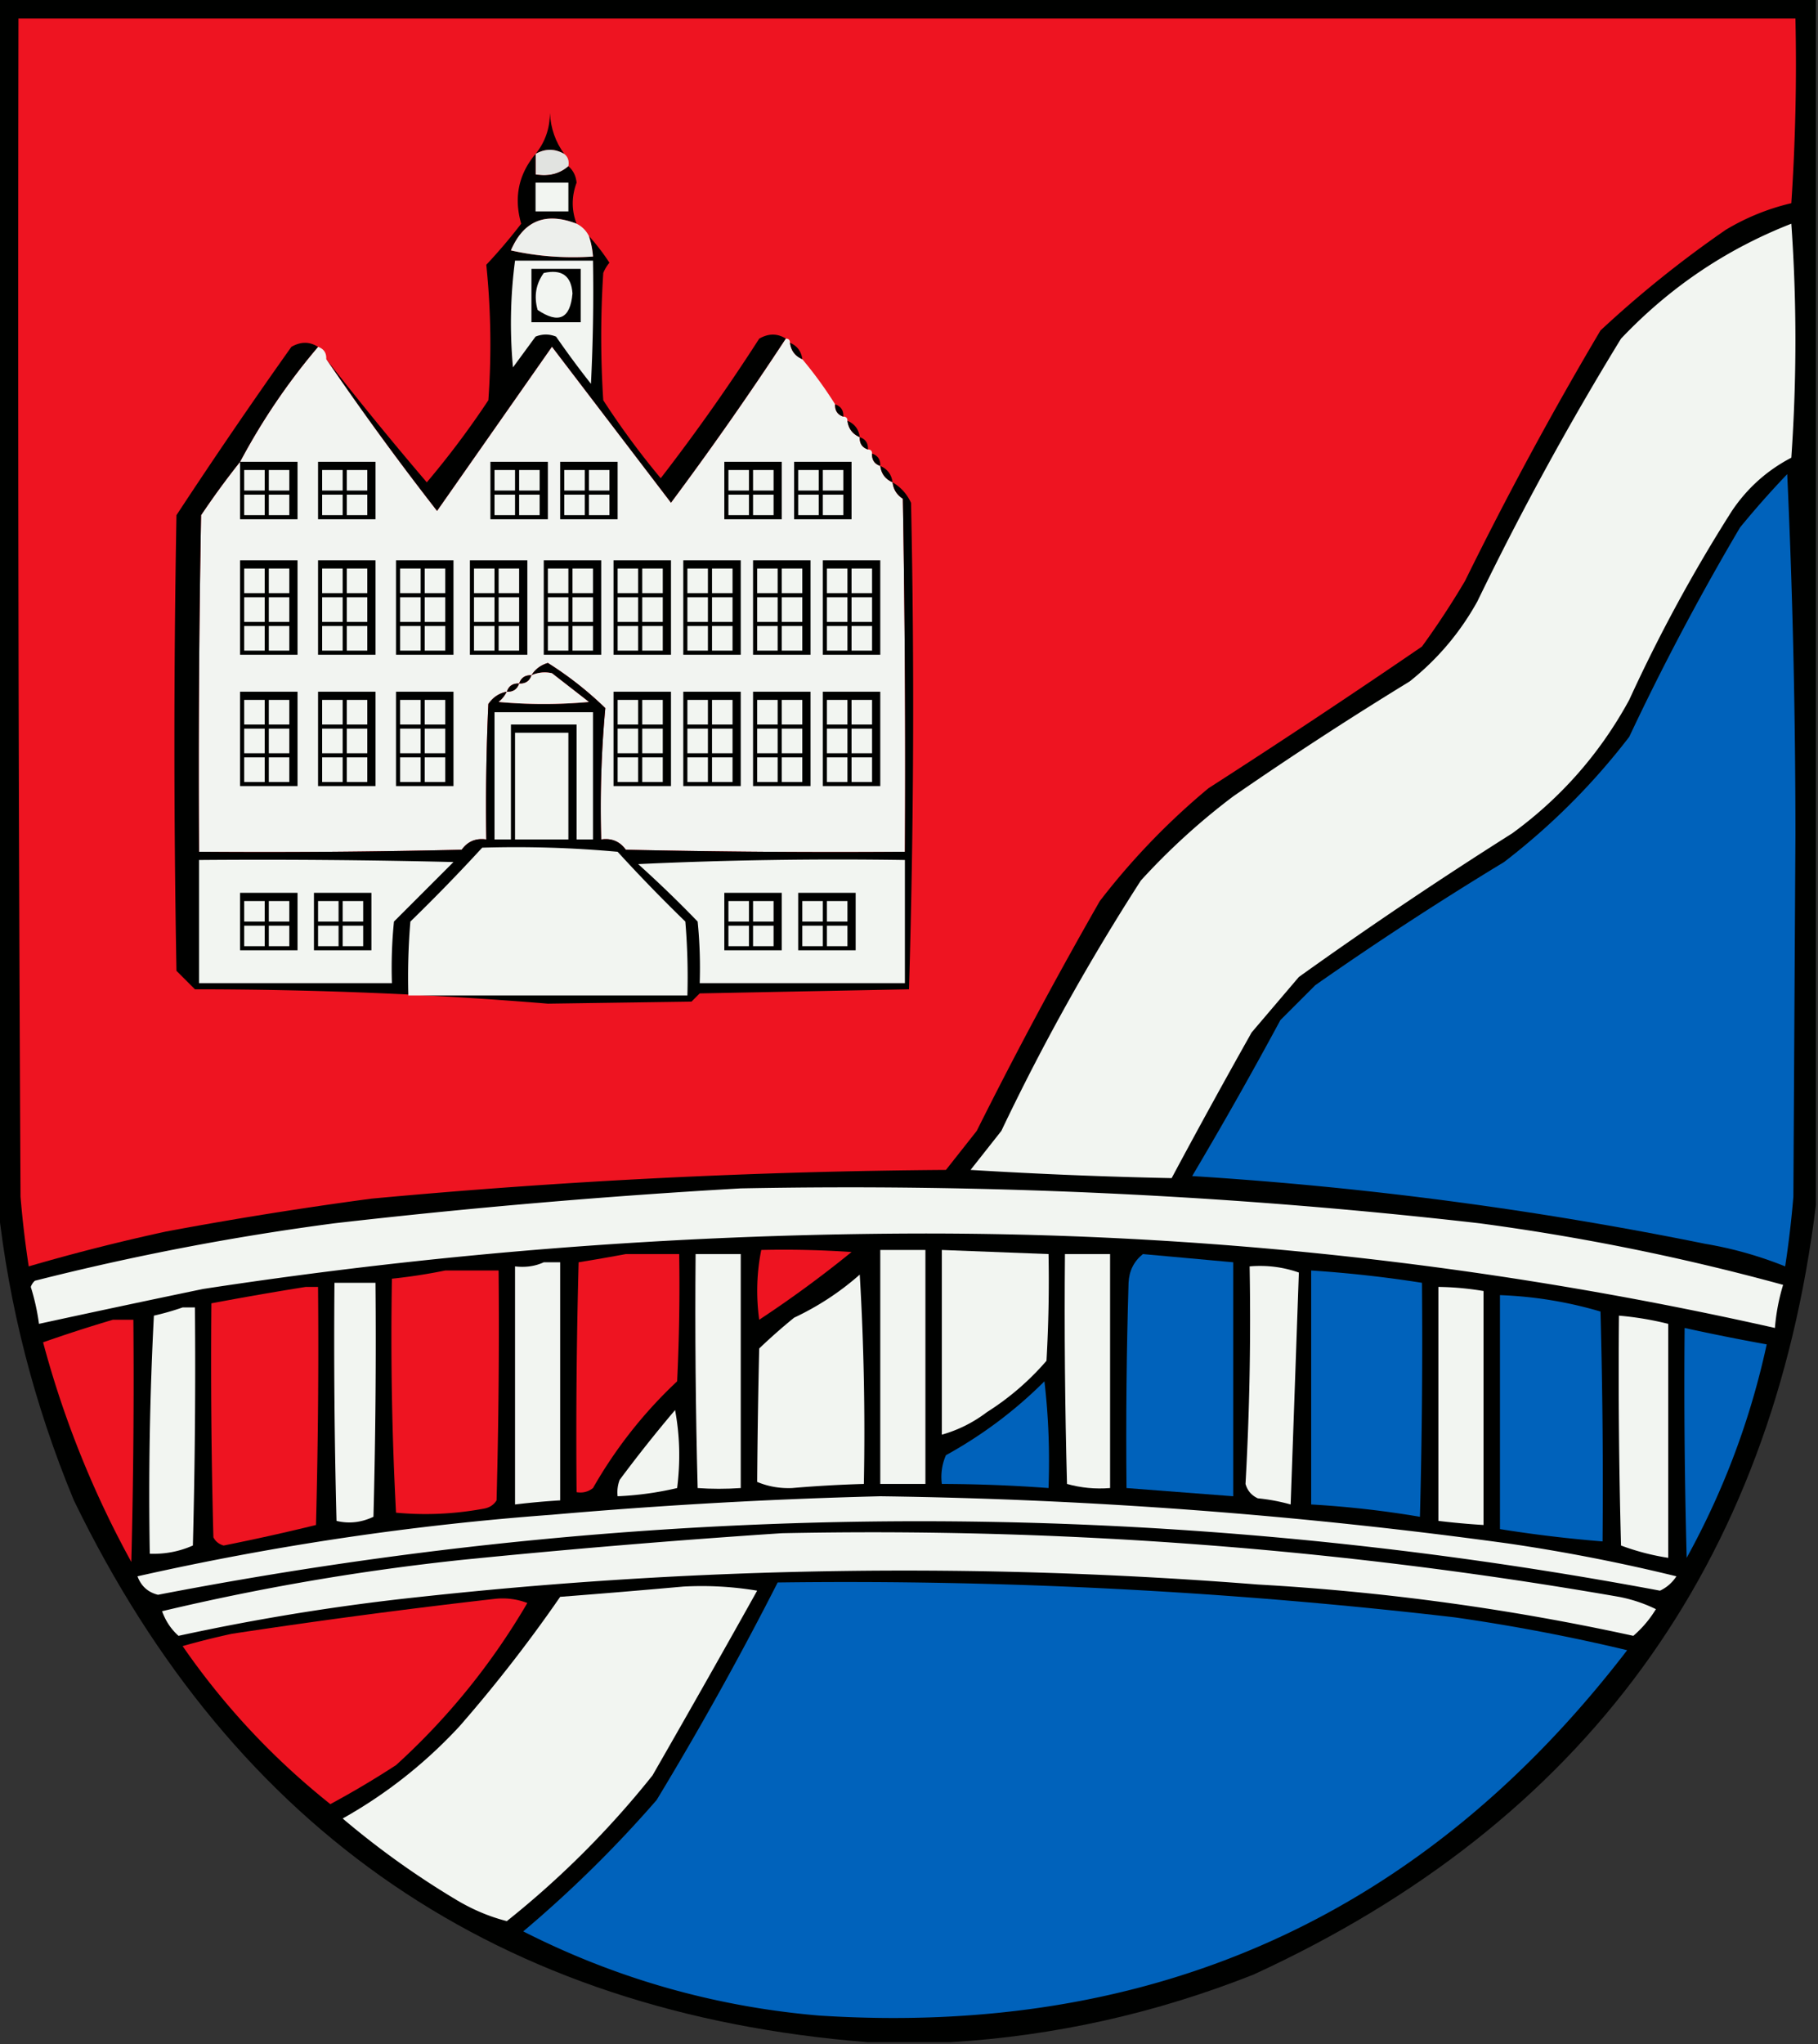 <svg xmlns="http://www.w3.org/2000/svg" width="443" height="498" style="shape-rendering:geometricPrecision;text-rendering:geometricPrecision;image-rendering:optimizeQuality;fill-rule:evenodd;clip-rule:evenodd"><rect width="100%" height="100%" fill="#333333" stroke="none"/><path style="opacity:1" fill="#000100" d="M-.5-.5h443v294c-10.854 88.01-56.521 150.51-137 187.5-23.911 9.478-48.577 14.978-74 16.5h-20c-89.76-7.119-154.26-51.119-193.5-132-9.644-23.245-15.81-47.245-18.5-72V-.5z"/><path style="opacity:1" fill="#ee1421" d="M4.5 4.5h433a507.132 507.132 0 0 1-1 45 55.658 55.658 0 0 0-16 6.5A267.768 267.768 0 0 0 390 80.5a892.295 892.295 0 0 0-33 61 202.24 202.24 0 0 1-10.5 16 2153.054 2153.054 0 0 1-52 34.5 172.288 172.288 0 0 0-26.5 27.5 1123.507 1123.507 0 0 0-30 56l-7.5 9.5a1639.904 1639.904 0 0 0-140 7 974.78 974.78 0 0 0-50 8A492.274 492.274 0 0 0 7 308.5a245.423 245.423 0 0 1-2-17c-.5-95.666-.667-191.333-.5-287z"/><path style="opacity:1" fill="#000100" d="M137.5 37.5c-2.333-1.333-4.667-1.333-7 0 2.321-2.862 3.487-6.195 3.5-10 .185 3.742 1.351 7.075 3.5 10z"/><path style="opacity:1" fill="#e1e3e0" d="M137.5 37.5c.904.709 1.237 1.709 1 3-2.135 1.869-4.802 2.536-8 2v-5c2.333-1.333 4.667-1.333 7 0z"/><path style="opacity:1" fill="#000100" d="M130.5 37.5v5c3.198.536 5.865-.131 8-2 1.165.996 1.832 2.33 2 4-1.253 3.386-1.253 6.72 0 10-7.553-2.915-12.886-.748-16 6.5 6.488 1.458 13.155 1.958 20 1.5a20.691 20.691 0 0 0-1-5 50.746 50.746 0 0 1 5 6.5 9.457 9.457 0 0 0-1.5 2.5 240.38 240.38 0 0 0 0 31 194.498 194.498 0 0 0 14 19 478.069 478.069 0 0 0 24-34c2.274-1.311 4.44-1.311 6.5 0a814.8 814.8 0 0 1-28 40l-29-38-28 40a722.346 722.346 0 0 1-27-37 866.878 866.878 0 0 0 24.5 30 213.945 213.945 0 0 0 15-20 190.195 190.195 0 0 0-.5-33 131.089 131.089 0 0 0 8.5-10c-1.824-6.358-.658-12.025 3.5-17z"/><path style="opacity:1" fill="#f2f5f1" d="M130.5 44.5h8v7h-8v-7z"/><path style="opacity:1" fill="#edefec" d="M140.5 54.5a6.544 6.544 0 0 1 3 3 20.691 20.691 0 0 1 1 5c-6.845.458-13.512-.042-20-1.5 3.114-7.248 8.447-9.415 16-6.5z"/><path style="opacity:1" fill="#f2f5f1" d="M436.5 54.5c1.328 18.838 1.328 37.838 0 57-5.928 3.094-10.761 7.427-14.5 13a381.621 381.621 0 0 0-25 46c-7.066 12.964-16.566 23.797-28.5 32.5a1084.424 1084.424 0 0 0-52 35L305 251.5a1860.876 1860.876 0 0 0-19.5 35.5 1204.165 1204.165 0 0 1-49-2l7.5-9.5a544.71 544.71 0 0 1 34-61 163.69 163.69 0 0 1 22.5-20.5 911.849 911.849 0 0 1 43-28c6.786-5.399 12.286-11.899 16.5-19.5a740.111 740.111 0 0 1 35-64c11.842-12.488 25.675-21.822 41.5-28zM125.5 63.5h19c.166 10.006 0 20.006-.5 30a225.714 225.714 0 0 1-8.5-11.5c-1.667-.667-3.333-.667-5 0l-5.5 7.5a116.518 116.518 0 0 1 .5-26z"/><path style="opacity:1" fill="#000100" d="M129.5 65.5h12v13h-12v-13z"/><path style="opacity:1" fill="#f2f5f1" d="M132.5 66.5c4.386-.987 6.72.68 7 5-.541 6.144-3.374 7.477-8.5 4-.932-3.323-.432-6.323 1.5-9z"/><path style="opacity:1" fill="#f2f4f1" d="M191.5 82.5c.667 0 1 .333 1 1 .238 1.904 1.238 3.238 3 4a98.15 98.15 0 0 1 8 11c-.073 1.527.594 2.527 2 3 .667 0 1 .333 1 1 .238 1.904 1.238 3.238 3 4-.073 1.527.594 2.527 2 3 .667 0 1 .333 1 1-.073 1.527.594 2.527 2 3 .238 1.904 1.238 3.238 3 4 .185 1.696 1.019 3.029 2.5 4 .5 28.665.667 57.331.5 86-22.669.167-45.336 0-68-.5-1.478-2.039-3.478-2.872-6-2.5a265.177 265.177 0 0 1 1-32 85.569 85.569 0 0 0-14-11c-1.761.535-3.094 1.535-4 3-1.527-.073-2.527.594-3 2-1.527-.073-2.527.594-3 2-1.871.359-3.371 1.359-4.5 3a544.417 544.417 0 0 0-.5 33c-2.522-.372-4.522.461-6 2.5-21.33.5-42.664.667-64 .5-.167-27.335 0-54.669.5-82a198.465 198.465 0 0 1 9.5-13c5.37-10.1 11.703-19.433 19-28 1.406.473 2.073 1.473 2 3a722.346 722.346 0 0 0 27 37l28-40 29 38a814.8 814.8 0 0 0 28-40z"/><path style="opacity:1" fill="#000100" d="M77.5 84.5c-7.297 8.567-13.63 17.9-19 28a198.465 198.465 0 0 0-9.5 13c-.5 27.331-.667 54.665-.5 82 21.336.167 42.67 0 64-.5 1.478-2.039 3.478-2.872 6-2.5-.167-11.005 0-22.005.5-33 1.129-1.641 2.629-2.641 4.5-3-.453.958-1.119 1.792-2 2.5a121.19 121.19 0 0 0 22 0l-9-7c-1.697-.384-3.363-.218-5 .5.906-1.465 2.239-2.465 4-3a85.569 85.569 0 0 1 14 11 265.177 265.177 0 0 0-1 32c2.522-.372 4.522.461 6 2.5 22.664.5 45.331.667 68 .5.167-28.669 0-57.335-.5-86-1.481-.971-2.315-2.304-2.5-4 2.004 1.173 3.504 2.84 4.5 5 .83 39.571.663 79.071-.5 118.5l-51 1-2 2-35 .5c-28.368-2.329-57.035-3.496-86-3.5l-4.5-4.5c-.667-37-.667-74 0-111a1360.809 1360.809 0 0 1 28-41c2.273-1.311 4.44-1.311 6.5 0zM192.5 83.5c1.762.762 2.762 2.096 3 4-1.762-.762-2.762-2.096-3-4zM203.5 98.5c1.406.473 2.073 1.473 2 3-1.406-.473-2.073-1.473-2-3zM206.5 102.5c1.762.762 2.762 2.096 3 4-1.762-.762-2.762-2.096-3-4zM209.5 106.5c1.406.473 2.073 1.473 2 3-1.406-.473-2.073-1.473-2-3zM212.5 110.5c1.406.473 2.073 1.473 2 3-1.406-.473-2.073-1.473-2-3z"/><path style="opacity:1" fill="#000100" d="M58.5 112.5h14v14h-14v-14zM77.5 112.5h14v14h-14v-14zM119.5 112.5h14v14h-14v-14zM136.5 112.5h14v14h-14v-14zM176.5 112.5h14v14h-14v-14zM193.5 112.5h14v14h-14v-14zM214.5 113.5c1.762.762 2.762 2.096 3 4-1.762-.762-2.762-2.096-3-4z"/><path style="opacity:1" fill="#f2f5f1" d="M59.5 114.5h5v5h-5v-5zM65.5 114.5h5v5h-5v-5zM78.5 114.5h5v5h-5v-5zM84.5 114.5h5v5h-5v-5zM120.5 114.5h5v5h-5v-5zM126.5 114.5h5v5h-5v-5zM137.5 114.5h5v5h-5v-5zM143.5 114.5h5v5h-5v-5zM177.5 114.5h5v5h-5v-5zM183.5 114.5h5v5h-5v-5zM194.5 114.5h5v5h-5v-5zM200.5 114.5h5v5h-5v-5z"/><path style="opacity:1" fill="#0062bb" d="M435.5 115.5c1.333 28.992 2 58.326 2 88l-.5 88a245.6 245.6 0 0 1-2 17 93.957 93.957 0 0 0-19.5-5.5 916.594 916.594 0 0 0-125-16.5 1058.367 1058.367 0 0 0 21.5-38l8.5-8.5a832.896 832.896 0 0 1 46-30c11.5-8.833 21.667-19 30.5-30.5a618.746 618.746 0 0 1 27-51 223.388 223.388 0 0 1 11.5-13z"/><path style="opacity:1" fill="#f2f5f1" d="M59.5 120.5h5v5h-5v-5zM65.5 120.5h5v5h-5v-5zM78.5 120.5h5v5h-5v-5zM84.5 120.5h5v5h-5v-5zM120.5 120.5h5v5h-5v-5zM126.5 120.5h5v5h-5v-5zM137.5 120.5h5v5h-5v-5zM143.5 120.5h5v5h-5v-5zM177.5 120.5h5v5h-5v-5zM183.5 120.5h5v5h-5v-5zM194.5 120.5h5v5h-5v-5zM200.5 120.5h5v5h-5v-5z"/><path style="opacity:1" fill="#000100" d="M58.5 136.5h14v23h-14v-23zM77.5 136.5h14v23h-14v-23zM96.5 136.5h14v23h-14v-23zM114.5 136.5h14v23h-14v-23zM132.5 136.5h14v23h-14v-23zM149.5 136.5h14v23h-14v-23zM166.5 136.5h14v23h-14v-23zM183.5 136.5h14v23h-14v-23zM200.5 136.5h14v23h-14v-23z"/><path style="opacity:1" fill="#f2f5f1" d="M59.5 138.5h5v6h-5v-6zM65.5 138.5h5v6h-5v-6zM78.5 138.5h5v6h-5v-6zM84.5 138.5h5v6h-5v-6zM97.5 138.5h5v6h-5v-6zM103.5 138.5h5v6h-5v-6zM115.5 138.5h5v6h-5v-6zM121.5 138.5h5v6h-5v-6zM133.5 138.5h5v6h-5v-6zM139.5 138.5h5v6h-5v-6zM150.5 138.5h5v6h-5v-6zM156.5 138.5h5v6h-5v-6zM167.5 138.5h5v6h-5v-6zM173.5 138.5h5v6h-5v-6zM184.5 138.5h5v6h-5v-6zM190.5 138.5h5v6h-5v-6zM201.5 138.5h5v6h-5v-6zM207.5 138.5h5v6h-5v-6zM59.5 145.5h5v6h-5v-6zM65.5 145.5h5v6h-5v-6zM78.5 145.5h5v6h-5v-6zM84.5 145.5h5v6h-5v-6zM97.5 145.5h5v6h-5v-6zM103.5 145.5h5v6h-5v-6zM115.5 145.5h5v6h-5v-6zM121.5 145.5h5v6h-5v-6zM133.5 145.5h5v6h-5v-6zM139.5 145.5h5v6h-5v-6zM150.5 145.5h5v6h-5v-6zM156.5 145.5h5v6h-5v-6zM167.5 145.5h5v6h-5v-6zM173.5 145.5h5v6h-5v-6zM184.5 145.5h5v6h-5v-6zM190.5 145.5h5v6h-5v-6zM201.5 145.5h5v6h-5v-6zM207.5 145.5h5v6h-5v-6zM59.5 152.5h5v6h-5v-6zM65.5 152.5h5v6h-5v-6zM78.5 152.5h5v6h-5v-6zM84.5 152.5h5v6h-5v-6zM97.5 152.5h5v6h-5v-6zM103.5 152.5h5v6h-5v-6zM115.5 152.5h5v6h-5v-6zM121.5 152.5h5v6h-5v-6zM133.5 152.5h5v6h-5v-6zM139.5 152.5h5v6h-5v-6zM150.5 152.5h5v6h-5v-6zM156.5 152.5h5v6h-5v-6zM167.5 152.5h5v6h-5v-6zM173.5 152.5h5v6h-5v-6zM184.5 152.5h5v6h-5v-6zM190.5 152.5h5v6h-5v-6zM201.5 152.5h5v6h-5v-6zM207.5 152.5h5v6h-5v-6zM123.5 168.5c1.527.073 2.527-.594 3-2 1.527.073 2.527-.594 3-2 1.637-.718 3.303-.884 5-.5l9 7a121.19 121.19 0 0 1-22 0c.881-.708 1.547-1.542 2-2.5z"/><path style="opacity:1" fill="#000100" d="M129.5 164.5c-.473 1.406-1.473 2.073-3 2 .473-1.406 1.473-2.073 3-2zM126.5 166.5c-.473 1.406-1.473 2.073-3 2 .473-1.406 1.473-2.073 3-2zM58.5 168.5h14v23h-14v-23zM77.5 168.5h14v23h-14v-23zM96.5 168.5h14v23h-14v-23zM149.5 168.5h14v23h-14v-23zM166.5 168.5h14v23h-14v-23zM183.5 168.5h14v23h-14v-23zM200.5 168.5h14v23h-14v-23z"/><path style="opacity:1" fill="#f2f5f1" d="M59.5 170.5h5v6h-5v-6zM65.5 170.5h5v6h-5v-6zM78.5 170.5h5v6h-5v-6zM84.5 170.5h5v6h-5v-6zM97.5 170.5h5v6h-5v-6zM103.5 170.5h5v6h-5v-6zM150.5 170.5h5v6h-5v-6zM156.5 170.5h5v6h-5v-6zM167.5 170.5h5v6h-5v-6zM173.5 170.5h5v6h-5v-6zM184.5 170.5h5v6h-5v-6zM190.5 170.5h5v6h-5v-6zM201.5 170.5h5v6h-5v-6zM207.5 170.5h5v6h-5v-6zM120.5 173.5h24v31h-4v-28h-16v28h-4v-31zM59.5 177.5h5v6h-5v-6zM65.5 177.5h5v6h-5v-6zM78.5 177.5h5v6h-5v-6zM84.5 177.5h5v6h-5v-6zM97.5 177.5h5v6h-5v-6zM103.5 177.5h5v6h-5v-6zM150.5 177.5h5v6h-5v-6zM156.5 177.5h5v6h-5v-6zM167.5 177.5h5v6h-5v-6zM173.5 177.5h5v6h-5v-6zM184.5 177.5h5v6h-5v-6zM190.5 177.5h5v6h-5v-6zM201.5 177.5h5v6h-5v-6zM207.5 177.5h5v6h-5v-6z"/><path style="opacity:1" fill="#f2f5f1" d="M125.5 178.5h13v26h-13v-26zM59.5 184.5h5v6h-5v-6zM65.5 184.5h5v6h-5v-6zM78.5 184.5h5v6h-5v-6zM84.5 184.5h5v6h-5v-6zM97.5 184.5h5v6h-5v-6zM103.5 184.5h5v6h-5v-6zM150.5 184.5h5v6h-5v-6zM156.5 184.5h5v6h-5v-6zM167.5 184.5h5v6h-5v-6zM173.5 184.5h5v6h-5v-6zM184.5 184.5h5v6h-5v-6zM190.5 184.5h5v6h-5v-6zM201.5 184.5h5v6h-5v-6zM207.5 184.5h5v6h-5v-6zM117.5 206.5c11.02-.332 22.02.001 33 1a395.674 395.674 0 0 0 16.5 17c.499 5.991.666 11.991.5 18h-68c-.166-6.009 0-12.009.5-18a443.547 443.547 0 0 0 17.5-18z"/><path style="opacity:1" fill="#f2f5f1" d="M48.5 209.5c20.67-.167 41.336 0 62 .5L96 224.5c-.5 4.989-.666 9.989-.5 15h-47v-30zM155.5 210.5c21.494-.997 43.16-1.331 65-1v30h-50a112.97 112.97 0 0 0-.5-15 284.889 284.889 0 0 0-14.5-14z"/><path style="opacity:1" fill="#000100" d="M58.5 217.5h14v14h-14v-14zM76.5 217.5h14v14h-14v-14zM176.5 217.5h14v14h-14v-14zM194.5 217.5h14v14h-14v-14z"/><path style="opacity:1" fill="#f2f5f1" d="M59.5 219.5h5v5h-5v-5zM65.5 219.5h5v5h-5v-5zM77.5 219.5h5v5h-5v-5zM83.5 219.5h5v5h-5v-5zM177.5 219.5h5v5h-5v-5zM183.5 219.5h5v5h-5v-5zM195.5 219.5h5v5h-5v-5zM201.5 219.5h5v5h-5v-5zM59.5 225.5h5v5h-5v-5zM65.5 225.5h5v5h-5v-5zM77.5 225.5h5v5h-5v-5zM83.5 225.5h5v5h-5v-5zM177.5 225.5h5v5h-5v-5zM183.5 225.5h5v5h-5v-5zM195.5 225.5h5v5h-5v-5zM201.5 225.5h5v5h-5v-5zM180.5 289.5a1350.876 1350.876 0 0 1 180 8.5 559.802 559.802 0 0 1 74 15c-1.04 3.4-1.706 6.9-2 10.5-69.414-15.638-139.747-23.305-211-23a1172.844 1172.844 0 0 0-172 13.5 4229.14 4229.14 0 0 0-40 8.5 54.308 54.308 0 0 0-2-9 3.646 3.646 0 0 1 1-1.5 632.268 632.268 0 0 1 73-14 1740.273 1740.273 0 0 1 99-8.5z"/><path style="opacity:1" fill="#ee1421" d="M185.5 304.5c7.341-.166 14.674 0 22 .5a278.578 278.578 0 0 1-22.5 16.5c-.785-5.749-.618-11.416.5-17z"/><path style="opacity:1" fill="#f2f5f1" d="M214.5 304.5h11v57h-11v-57zM229.5 304.5l26 1c.166 8.673 0 17.34-.5 26a64.941 64.941 0 0 1-14.5 12.5c-3.36 2.546-7.026 4.379-11 5.5v-45z"/><path style="opacity:1" fill="#ee1421" d="M152.5 305.5h13c.166 10.339 0 20.672-.5 31a110.626 110.626 0 0 0-20.5 26c-1.189.929-2.522 1.262-4 1-.167-18.67 0-37.336.5-56a493.088 493.088 0 0 0 11.5-2z"/><path style="opacity:1" fill="#f2f5f1" d="M169.5 305.5h11v57c-3.651.246-7.151.246-10.5 0-.5-18.997-.667-37.997-.5-57zM259.5 305.5h11v57c-3.606.289-7.106-.044-10.5-1-.5-18.664-.667-37.33-.5-56z"/><path style="opacity:1" fill="#0062bb" d="m278.5 305.5 22 2v57l-26-2c-.167-16.67 0-33.337.5-50 .133-2.904 1.3-5.238 3.5-7z"/><path style="opacity:1" fill="#f2f5f1" d="M132.5 307.5h4v58c-3.679.224-7.346.558-11 1v-58c2.559.302 4.893-.032 7-1zM304.5 308.5c4.137-.354 8.137.146 12 1.5-.661 18.769-1.327 37.602-2 56.5a46.745 46.745 0 0 0-8-1.5c-1.532-.7-2.532-1.866-3-3.5a716.602 716.602 0 0 0 1-53z"/><path style="opacity:1" fill="#ee1421" d="M108.5 309.5h13c.167 18.67 0 37.336-.5 56-.674 1.078-1.674 1.745-3 2-7.182 1.338-14.349 1.671-21.5 1a813.126 813.126 0 0 1-1-57 135.325 135.325 0 0 0 13-2z"/><path style="opacity:1" fill="#0062bb" d="M319.5 309.5a297.33 297.33 0 0 1 27 3c.167 19.003 0 38.003-.5 57a242.64 242.64 0 0 0-26.5-3v-57z"/><path style="opacity:1" fill="#f2f5f1" d="M209.5 310.5a650.602 650.602 0 0 1 1 51c-5.839.167-11.673.5-17.5 1-3.027.118-5.861-.382-8.5-1.5.078-10.747.245-21.58.5-32.5a142.196 142.196 0 0 1 8.5-7.5c5.879-2.766 11.212-6.266 16-10.5zM81.5 312.5h10c.167 19.003 0 38.003-.5 57-2.978 1.404-5.978 1.737-9 1-.5-19.33-.667-38.664-.5-58z"/><path style="opacity:1" fill="#ee1421" d="M74.5 313.5h3c.167 19.336 0 38.67-.5 58a525.19 525.19 0 0 1-22.5 5c-1.147-.318-1.98-.984-2.5-2a1625.09 1625.09 0 0 1-.5-57 842.43 842.43 0 0 1 23-4z"/><path style="opacity:1" fill="#f2f5f1" d="M350.5 313.5c3.698.052 7.365.386 11 1v57a185.422 185.422 0 0 1-11-1v-57z"/><path style="opacity:1" fill="#0062bb" d="M365.5 315.5a99.04 99.04 0 0 1 24.5 4c.5 18.664.667 37.33.5 56a320.931 320.931 0 0 1-25-3v-57z"/><path style="opacity:1" fill="#f2f5f1" d="M44.5 318.5h3c.167 19.336 0 38.67-.5 58-3.32 1.471-6.82 2.137-10.5 2a841.9 841.9 0 0 1 1-58 64.678 64.678 0 0 0 7-2zM394.5 320.5a76.246 76.246 0 0 1 12 2v57a58.302 58.302 0 0 1-11.5-3c-.5-18.664-.667-37.33-.5-56z"/><path style="opacity:1" fill="#ee1421" d="M27.5 321.5h5c.167 19.669 0 39.336-.5 59A239.295 239.295 0 0 1 10.5 327a361.821 361.821 0 0 1 17-5.5z"/><path style="opacity:1" fill="#0062bb" d="M410.5 323.5a530.48 530.48 0 0 0 20 4c-3.95 18.243-10.45 35.576-19.5 52-.5-18.664-.667-37.33-.5-56zM254.5 336.5c.993 8.484 1.326 17.151 1 26a360.785 360.785 0 0 0-26-1 13.116 13.116 0 0 1 1-7c8.891-4.902 16.891-10.902 24-18z"/><path style="opacity:1" fill="#f2f5f1" d="M164.5 343.5c1.153 6.153 1.32 12.486.5 19a78.47 78.47 0 0 1-14.5 2 8.43 8.43 0 0 1 .5-4 338.414 338.414 0 0 1 13.5-17zM214.5 364.5a1244.42 1244.42 0 0 1 153 11.5 439.929 439.929 0 0 1 41 8c-1.02 1.556-2.353 2.722-4 3.5-122.059-22.884-244.059-22.551-366 1-2.435-.6-4.102-2.1-5-4.5a690.578 690.578 0 0 1 101-15 1284.448 1284.448 0 0 1 80-4.5z"/><path style="opacity:1" fill="#f2f5f1" d="M190.5 373.5c68.515-1.416 136.515 3.751 204 15.5a35.716 35.716 0 0 1 9 3 26.9 26.9 0 0 1-5.5 6.5 580.87 580.87 0 0 0-91.5-12.5 1090.673 1090.673 0 0 0-204 3 548.819 548.819 0 0 0-59 9.5c-1.816-1.618-3.15-3.618-4-6a580.579 580.579 0 0 1 73-12.5 2304.732 2304.732 0 0 1 78-6.5z"/><path style="opacity:1" fill="#0062bb" d="M189.5 385.5a1280.656 1280.656 0 0 1 165 8.5 462.36 462.36 0 0 1 42 8c-49.591 64.619-115.258 94.286-197 89-25.385-2.178-49.385-9.011-72-20.5a294.463 294.463 0 0 0 32.5-32 821.281 821.281 0 0 0 29.5-53z"/><path style="opacity:1" fill="#f2f5f1" d="M166.5 386.5a81.883 81.883 0 0 1 18 1 4268.392 4268.392 0 0 1-25.5 45 223.462 223.462 0 0 1-35.5 35.5c-4.118-1.049-8.118-2.716-12-5a206.977 206.977 0 0 1-28-20c10.65-5.976 20.15-13.476 28.5-22.5a352.168 352.168 0 0 0 24.5-31.5 2434.662 2434.662 0 0 0 30-2.5z"/><path style="opacity:1" fill="#ee1421" d="M120.5 389.5c2.747-.313 5.414.02 8 1-8.703 14.858-19.37 28.025-32 39.5a226.456 226.456 0 0 1-16 9.5c-13.933-11.097-25.933-23.931-36-38.5a195.04 195.04 0 0 1 12-3 1743.02 1743.02 0 0 1 64-8.5z"/></svg>